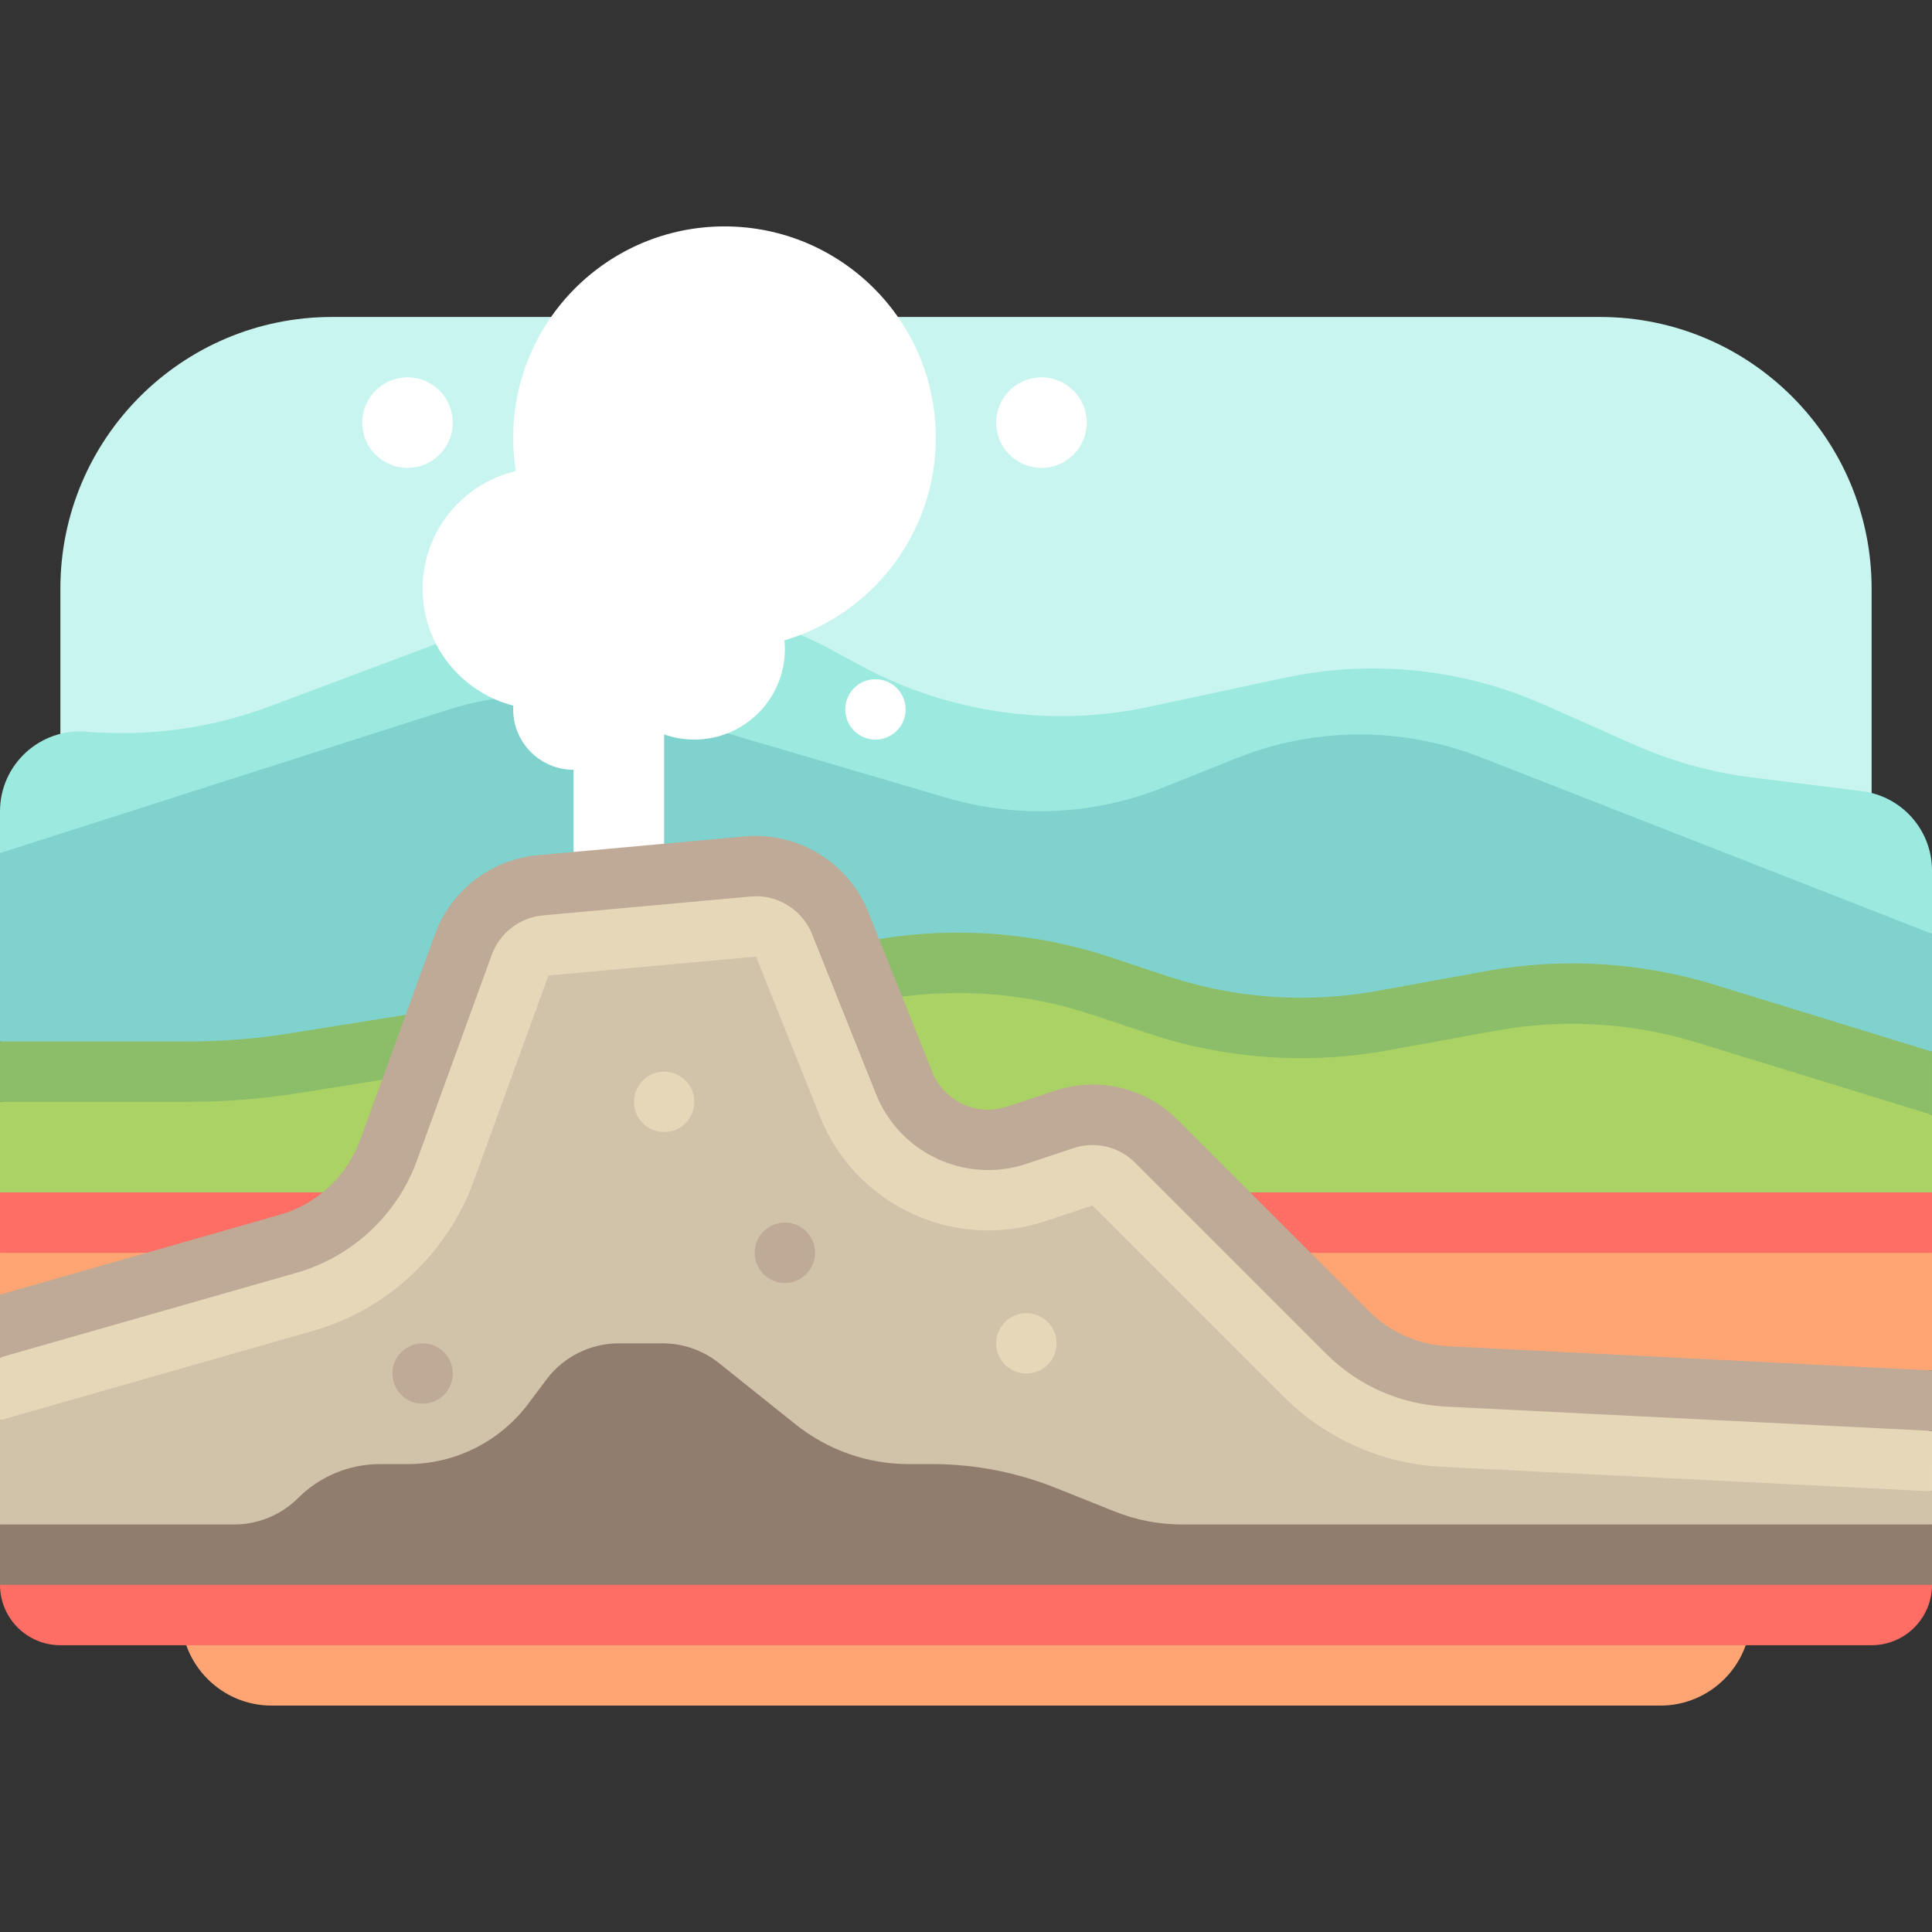 <svg id="Capa_1" enable-background="new 0 0 512 512" height="512" viewBox="0 0 512 512" width="512" xmlns="http://www.w3.org/2000/svg"><rect x="0" y="0" width="512" height="512" fill="#333333" stroke="none"/><path d="m496 228h-480v-72c0-39.764 32.235-72 72-72h336c39.764 0 72 32.235 72 72z" fill="#c8f5f0"/><path d="m432.851 197.267-23.54-10.462c-21.648-9.622-45.79-12.131-68.954-7.167l-35.734 7.657c-26.21 5.616-53.565 1.646-77.097-11.19l-6.544-3.57c-28.563-15.581-62.491-17.969-92.955-6.545l-56.468 21.176c-15.511 5.817-32.12 8.12-48.628 6.745-12.345-1.029-22.931 8.712-22.931 21.098v11.071l512 21.398v-16.789c0-10.677-7.95-19.683-18.545-21.008l-29.007-3.626c-10.907-1.363-21.553-4.324-31.597-8.788z" fill="#9ce9df"/><path d="m0 276 35 8.333 477-5.629v-31.226l-119.577-46.791c-20.83-8.151-43.981-8.063-64.749.244l-19.387 7.755c-18.324 7.33-38.58 8.287-57.513 2.718l-80.853-23.781c-16.891-4.968-34.883-4.755-51.651.611l-118.27 37.846z" fill="#7fd2cd"/><path d="m0 316 19 7.667h478l15-7.667v-20.552l-60.033-26.843c-18.375-5.654-37.841-6.81-56.756-3.371l-28.963 5.266c-19.845 3.608-40.278 2.156-59.414-4.223l-14.951-4.983c-18.318-6.106-37.839-7.702-56.906-4.651l-157.162 25.146c-9.195 1.472-18.493 2.211-27.806 2.211l-50.009 8z" fill="#aad264"/><path d="m512 278.704-57.68-17.751c-19.527-6-40.457-7.258-60.539-3.586l-28.965 5.266c-18.48 3.336-37.645 1.984-55.449-3.938l-14.953-4.984c-19.449-6.492-40.434-8.195-60.703-4.969l-157.156 25.149c-8.77 1.398-17.7 2.109-26.547 2.109h-50.008v16h50.008c9.687 0 19.469-.781 29.074-2.313l157.156-25.148c17.727-2.828 36.098-1.32 53.113 4.344l14.957 4.984c20.352 6.789 42.277 8.344 63.367 4.5l28.965-5.266c17.57-3.188 35.898-2.102 52.977 3.148l62.383 19.199z" fill="#8cbe69"/><path d="m0 332 451.341-14.105 60.659 14.105v31.187l-503.333 16.813-8.667-36.895z" fill="#ffa573"/><path d="m0 316h512v16h-512z" fill="#ff6e64"/><path d="m0 404 16.333 8.333h486.667l9-8.333v-8.771l-128.61-30.46c-9.906-.496-19.274-4.653-26.287-11.666l-50.615-50.615c-6.428-6.428-15.936-8.672-24.56-5.798l-12.46 4.153c-12.055 4.019-25.153-2.057-29.873-13.855l-16.953-42.381c-3.941-9.854-13.887-15.949-24.457-14.988l-55.012 5.001c-9.262.842-17.204 6.959-20.382 15.7l-19.817 54.497c-4.381 12.05-14.274 21.269-26.603 24.791l-76.371 46.783z" fill="#d1c3aa"/><path d="m512 379.212-128.61-14.443c-9.906-.496-19.274-4.653-26.287-11.666l-50.615-50.615c-6.428-6.428-15.936-8.672-24.56-5.798l-12.46 4.153c-12.055 4.019-25.153-2.057-29.873-13.855l-16.953-42.381c-3.941-9.854-13.887-15.949-24.457-14.988l-55.012 5.001c-9.262.842-17.204 6.959-20.382 15.7l-19.817 54.497c-4.381 12.05-14.274 21.269-26.603 24.791l-76.371 30.144v16.638l82.965-23.703c19.66-5.617 35.574-20.445 42.566-39.664l19.816-54.508 55.012-4.992 16.953 42.391c9.434 23.547 35.645 35.734 59.75 27.695l12.457-4.148 50.609 50.609c11.246 11.25 26.184 17.875 42.063 18.664l129.809 6.494z" fill="#e6d7b9"/><path d="m313.244 404c-6.107 0-12.157-1.166-17.827-3.433l-15.682-6.273c-10.395-4.158-21.487-6.294-32.682-6.294h-6.215c-10.899 0-21.474-3.709-29.985-10.519l-20.278-16.223c-4.255-3.404-9.543-5.259-14.993-5.259h-11.582c-7.554 0-14.667 3.557-19.2 9.6l-4.8 6.401c-7.554 10.072-19.41 16-32 16h-7.314c-8.123 0-15.913 3.227-21.657 8.97-4.501 4.501-10.605 7.03-16.97 7.03h-22.059-40v16l16 7h479.667l16.333-7v-16z" fill="#917d6e"/><path d="m248 116c0-30.928-25.072-56-56-56s-56 25.072-56 56c0 3.011.245 5.964.702 8.846-14.155 3.304-24.702 15.993-24.702 31.154 0 14.929 10.223 27.469 24.05 31.004-.02.331-.05.66-.05.996 0 8.837 7.163 16 16 16v32h24v-41.371c2.503.885 5.194 1.371 8 1.371 13.255 0 24-10.745 24-24 0-.776-.04-1.543-.112-2.3 23.186-6.851 40.112-28.293 40.112-53.7z" fill="#fff"/><circle cx="232" cy="188" fill="#fff" r="8"/><circle cx="272" cy="356" fill="#e6d7b9" r="8"/><circle cx="176" cy="292" fill="#e6d7b9" r="8"/><circle cx="208" cy="332" fill="#beaa96" r="8"/><circle cx="112" cy="364" fill="#beaa96" r="8"/><circle cx="276" cy="112" fill="#fff" r="12"/><circle cx="108" cy="112" fill="#fff" r="12"/><path d="m512 363.187-128.211-6.414c-7.941-.391-15.406-3.703-21.027-9.328l-50.617-50.609c-8.637-8.641-21.191-11.625-32.746-7.734l-12.457 4.148c-8.047 2.703-16.777-1.383-19.918-9.227l-16.949-42.383c-5.215-13.047-18.652-21.242-32.609-19.992l-55.016 5c-12.289 1.125-22.957 9.336-27.176 20.938l-19.816 54.5c-3.496 9.609-11.453 17.023-21.285 19.828l-74.173 21.191v16.647l78.57-22.448c14.746-4.219 26.68-15.336 31.926-29.75l19.816-54.5c2.109-5.797 7.441-9.914 13.586-10.469l55.012-5c6.98-.703 13.699 3.469 16.305 9.992l16.953 42.391c6.285 15.695 23.785 23.836 39.832 18.461l12.461-4.156c5.793-1.922 12.055-.438 16.371 3.875l50.613 50.609c8.434 8.438 19.637 13.406 31.547 14l129.008 6.455z" fill="#beaa96"/><path d="m48 428c0 13.255 10.745 24 24 24h368c13.255 0 24-10.745 24-24z" fill="#ffa573"/><path d="m496 436h-480c-8.837 0-16-7.163-16-16h512c0 8.836-7.164 16-16 16z" fill="#ff6e64"/></svg>